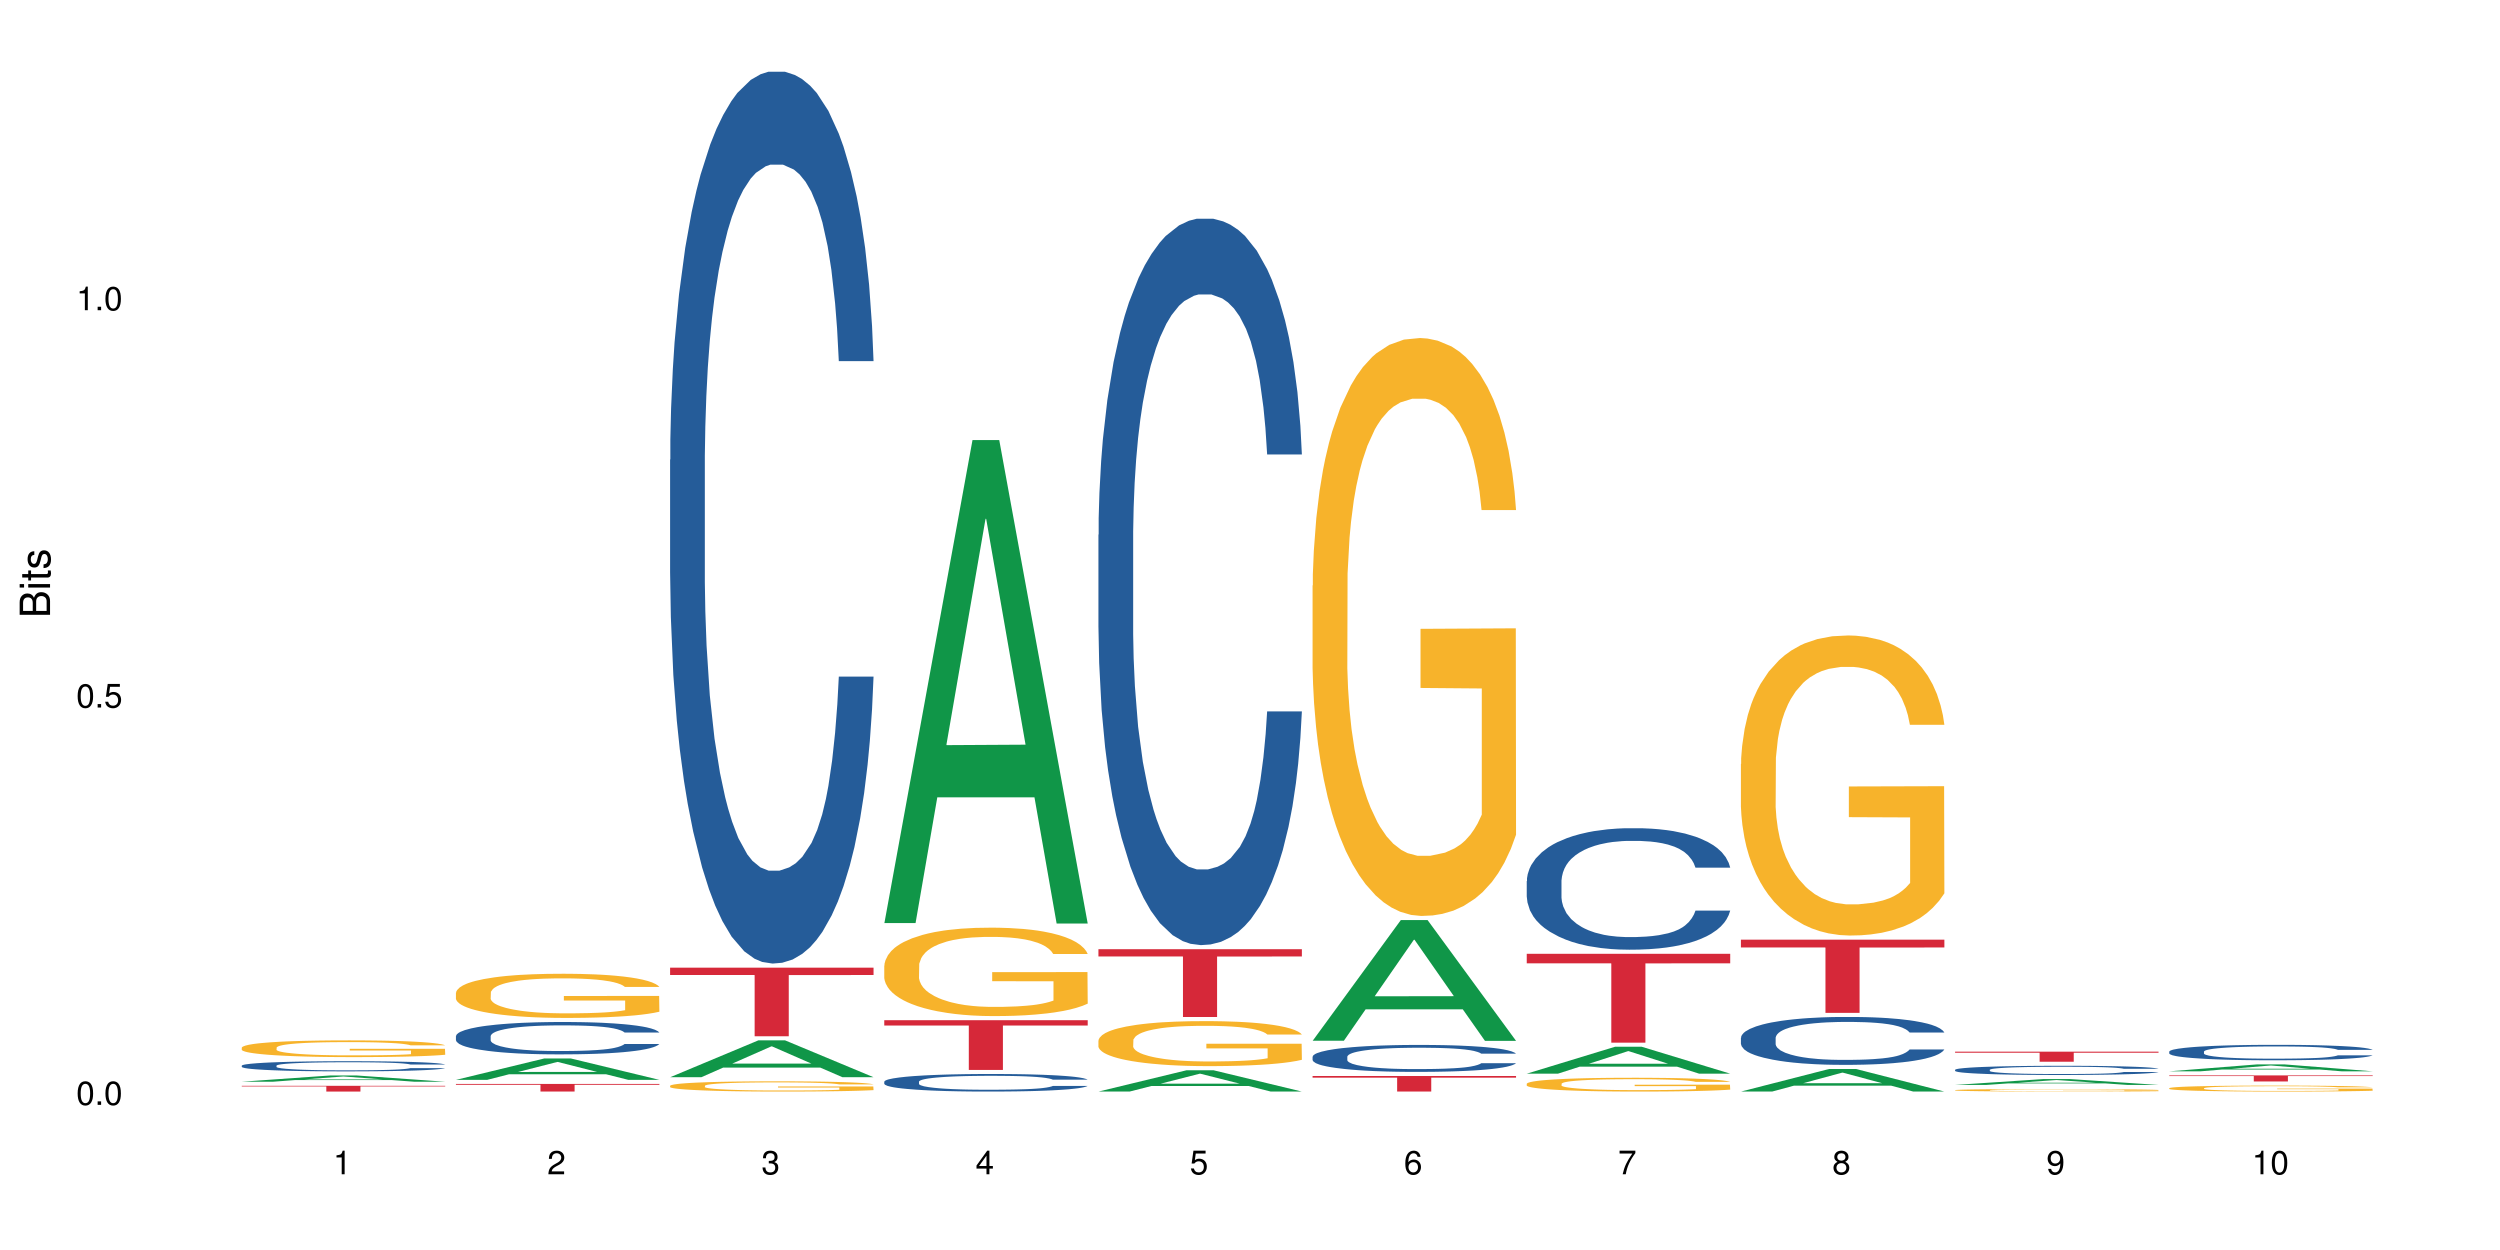 <?xml version="1.0" encoding="UTF-8"?>
<svg xmlns="http://www.w3.org/2000/svg" xmlns:xlink="http://www.w3.org/1999/xlink" width="720pt" height="360pt" viewBox="0 0 720 360" version="1.1">
<defs>
<g>
<symbol overflow="visible" id="glyph0-0">
<path style="stroke:none;" d=""/>
</symbol>
<symbol overflow="visible" id="glyph0-1">
<path style="stroke:none;" d="M 2.641 -6.797 C 2 -6.797 1.422 -6.531 1.078 -6.047 C 0.641 -5.453 0.406 -4.547 0.406 -3.297 C 0.406 -1 1.188 0.219 2.641 0.219 C 4.078 0.219 4.859 -1 4.859 -3.234 C 4.859 -4.562 4.656 -5.438 4.203 -6.047 C 3.844 -6.531 3.281 -6.797 2.641 -6.797 Z M 2.641 -6.047 C 3.547 -6.047 4 -5.125 4 -3.312 C 4 -1.375 3.562 -0.484 2.625 -0.484 C 1.734 -0.484 1.281 -1.422 1.281 -3.281 C 1.281 -5.141 1.734 -6.047 2.641 -6.047 Z M 2.641 -6.047 "/>
</symbol>
<symbol overflow="visible" id="glyph0-2">
<path style="stroke:none;" d="M 1.828 -1 L 0.828 -1 L 0.828 0 L 1.828 0 Z M 1.828 -1 "/>
</symbol>
<symbol overflow="visible" id="glyph0-3">
<path style="stroke:none;" d="M 4.562 -6.797 L 1.062 -6.797 L 0.547 -3.094 L 1.328 -3.094 C 1.719 -3.562 2.047 -3.734 2.578 -3.734 C 3.484 -3.734 4.062 -3.109 4.062 -2.094 C 4.062 -1.125 3.484 -0.531 2.578 -0.531 C 1.828 -0.531 1.375 -0.906 1.188 -1.672 L 0.328 -1.672 C 0.453 -1.109 0.547 -0.844 0.75 -0.594 C 1.125 -0.078 1.828 0.219 2.594 0.219 C 3.969 0.219 4.922 -0.781 4.922 -2.219 C 4.922 -3.562 4.031 -4.484 2.719 -4.484 C 2.25 -4.484 1.859 -4.359 1.469 -4.062 L 1.734 -5.969 L 4.562 -5.969 Z M 4.562 -6.797 "/>
</symbol>
<symbol overflow="visible" id="glyph0-4">
<path style="stroke:none;" d="M 2.484 -4.844 L 2.484 0 L 3.328 0 L 3.328 -6.797 L 2.766 -6.797 C 2.469 -5.75 2.281 -5.609 0.984 -5.453 L 0.984 -4.844 Z M 2.484 -4.844 "/>
</symbol>
<symbol overflow="visible" id="glyph0-5">
<path style="stroke:none;" d="M 4.859 -0.828 L 1.281 -0.828 C 1.359 -1.391 1.672 -1.75 2.5 -2.234 L 3.469 -2.75 C 4.406 -3.266 4.906 -3.969 4.906 -4.812 C 4.906 -5.375 4.672 -5.906 4.266 -6.266 C 3.859 -6.625 3.375 -6.797 2.719 -6.797 C 1.859 -6.797 1.219 -6.5 0.844 -5.922 C 0.609 -5.562 0.5 -5.125 0.484 -4.438 L 1.328 -4.438 C 1.359 -4.906 1.406 -5.188 1.531 -5.406 C 1.75 -5.812 2.188 -6.062 2.703 -6.062 C 3.469 -6.062 4.031 -5.516 4.031 -4.781 C 4.031 -4.25 3.719 -3.797 3.125 -3.438 L 2.234 -2.938 C 0.812 -2.141 0.406 -1.5 0.328 0 L 4.859 0 Z M 4.859 -0.828 "/>
</symbol>
<symbol overflow="visible" id="glyph0-6">
<path style="stroke:none;" d="M 2.125 -3.125 L 2.578 -3.125 C 3.516 -3.125 3.984 -2.703 3.984 -1.891 C 3.984 -1.031 3.469 -0.531 2.578 -0.531 C 1.656 -0.531 1.203 -0.984 1.156 -1.969 L 0.312 -1.969 C 0.344 -1.422 0.438 -1.078 0.609 -0.766 C 0.953 -0.109 1.625 0.219 2.547 0.219 C 3.953 0.219 4.859 -0.609 4.859 -1.906 C 4.859 -2.766 4.516 -3.25 3.703 -3.516 C 4.344 -3.766 4.656 -4.25 4.656 -4.938 C 4.656 -6.109 3.875 -6.797 2.578 -6.797 C 1.203 -6.797 0.484 -6.047 0.453 -4.609 L 1.297 -4.609 C 1.312 -5.016 1.344 -5.25 1.453 -5.453 C 1.641 -5.828 2.062 -6.062 2.594 -6.062 C 3.344 -6.062 3.797 -5.625 3.797 -4.906 C 3.797 -4.422 3.609 -4.141 3.25 -3.984 C 3.016 -3.891 2.719 -3.844 2.125 -3.844 Z M 2.125 -3.125 "/>
</symbol>
<symbol overflow="visible" id="glyph0-7">
<path style="stroke:none;" d="M 3.141 -1.625 L 3.141 0 L 3.984 0 L 3.984 -1.625 L 4.984 -1.625 L 4.984 -2.391 L 3.984 -2.391 L 3.984 -6.797 L 3.359 -6.797 L 0.266 -2.516 L 0.266 -1.625 Z M 3.141 -2.391 L 1 -2.391 L 3.141 -5.359 Z M 3.141 -2.391 "/>
</symbol>
<symbol overflow="visible" id="glyph0-8">
<path style="stroke:none;" d="M 4.781 -5.031 C 4.609 -6.141 3.891 -6.797 2.844 -6.797 C 2.094 -6.797 1.422 -6.438 1.031 -5.828 C 0.609 -5.172 0.406 -4.344 0.406 -3.094 C 0.406 -1.953 0.578 -1.234 0.984 -0.625 C 1.359 -0.078 1.953 0.219 2.703 0.219 C 3.984 0.219 4.922 -0.734 4.922 -2.078 C 4.922 -3.344 4.062 -4.234 2.844 -4.234 C 2.172 -4.234 1.641 -3.969 1.281 -3.469 C 1.281 -5.125 1.828 -6.047 2.797 -6.047 C 3.391 -6.047 3.797 -5.672 3.938 -5.031 Z M 2.734 -3.484 C 3.547 -3.484 4.062 -2.922 4.062 -2 C 4.062 -1.156 3.484 -0.531 2.703 -0.531 C 1.922 -0.531 1.328 -1.188 1.328 -2.047 C 1.328 -2.891 1.906 -3.484 2.734 -3.484 Z M 2.734 -3.484 "/>
</symbol>
<symbol overflow="visible" id="glyph0-9">
<path style="stroke:none;" d="M 4.984 -6.797 L 0.438 -6.797 L 0.438 -5.969 L 4.109 -5.969 C 2.5 -3.656 1.828 -2.234 1.328 0 L 2.219 0 C 2.594 -2.172 3.453 -4.047 4.984 -6.094 Z M 4.984 -6.797 "/>
</symbol>
<symbol overflow="visible" id="glyph0-10">
<path style="stroke:none;" d="M 3.75 -3.578 C 4.453 -4 4.688 -4.344 4.688 -4.984 C 4.688 -6.047 3.844 -6.797 2.641 -6.797 C 1.438 -6.797 0.594 -6.047 0.594 -4.984 C 0.594 -4.359 0.828 -4.016 1.516 -3.578 C 0.734 -3.203 0.359 -2.641 0.359 -1.891 C 0.359 -0.641 1.297 0.219 2.641 0.219 C 3.984 0.219 4.922 -0.641 4.922 -1.875 C 4.922 -2.641 4.531 -3.203 3.75 -3.578 Z M 2.641 -6.047 C 3.359 -6.047 3.812 -5.625 3.812 -4.969 C 3.812 -4.344 3.344 -3.922 2.641 -3.922 C 1.922 -3.922 1.453 -4.344 1.453 -4.984 C 1.453 -5.625 1.922 -6.047 2.641 -6.047 Z M 2.641 -3.203 C 3.484 -3.203 4.062 -2.672 4.062 -1.875 C 4.062 -1.062 3.484 -0.531 2.625 -0.531 C 1.797 -0.531 1.219 -1.078 1.219 -1.875 C 1.219 -2.672 1.797 -3.203 2.641 -3.203 Z M 2.641 -3.203 "/>
</symbol>
<symbol overflow="visible" id="glyph0-11">
<path style="stroke:none;" d="M 0.516 -1.547 C 0.672 -0.438 1.406 0.219 2.438 0.219 C 3.188 0.219 3.859 -0.141 4.266 -0.75 C 4.688 -1.406 4.891 -2.25 4.891 -3.484 C 4.891 -4.625 4.703 -5.359 4.312 -5.953 C 3.938 -6.5 3.344 -6.797 2.594 -6.797 C 1.297 -6.797 0.359 -5.844 0.359 -4.516 C 0.359 -3.25 1.234 -2.344 2.453 -2.344 C 3.094 -2.344 3.562 -2.578 4.016 -3.109 C 4 -1.453 3.469 -0.531 2.5 -0.531 C 1.906 -0.531 1.484 -0.906 1.359 -1.547 Z M 2.578 -6.062 C 3.375 -6.062 3.969 -5.406 3.969 -4.531 C 3.969 -3.688 3.375 -3.094 2.547 -3.094 C 1.734 -3.094 1.234 -3.672 1.234 -4.578 C 1.234 -5.438 1.797 -6.062 2.578 -6.062 Z M 2.578 -6.062 "/>
</symbol>
<symbol overflow="visible" id="glyph1-0">
<path style="stroke:none;" d=""/>
</symbol>
<symbol overflow="visible" id="glyph1-1">
<path style="stroke:none;" d="M 0 -0.953 L 0 -4.891 C 0 -5.719 -0.234 -6.344 -0.734 -6.797 C -1.188 -7.234 -1.812 -7.469 -2.5 -7.469 C -3.547 -7.469 -4.188 -7 -4.625 -5.875 C -4.984 -6.672 -5.641 -7.094 -6.531 -7.094 C -7.156 -7.094 -7.734 -6.859 -8.141 -6.391 C -8.562 -5.938 -8.75 -5.344 -8.75 -4.5 L -8.75 -0.953 Z M -4.984 -2.062 L -7.766 -2.062 L -7.766 -4.219 C -7.766 -4.844 -7.688 -5.203 -7.453 -5.5 C -7.219 -5.812 -6.859 -5.969 -6.375 -5.969 C -5.906 -5.969 -5.531 -5.812 -5.297 -5.5 C -5.062 -5.203 -4.984 -4.844 -4.984 -4.219 Z M -0.984 -2.062 L -4 -2.062 L -4 -4.781 C -4 -5.328 -3.859 -5.688 -3.578 -5.953 C -3.297 -6.219 -2.922 -6.359 -2.484 -6.359 C -2.062 -6.359 -1.688 -6.219 -1.406 -5.953 C -1.109 -5.688 -0.984 -5.328 -0.984 -4.781 Z M -0.984 -2.062 "/>
</symbol>
<symbol overflow="visible" id="glyph1-2">
<path style="stroke:none;" d="M -6.281 -1.797 L -6.281 -0.797 L 0 -0.797 L 0 -1.797 Z M -8.75 -1.797 L -8.75 -0.797 L -7.484 -0.797 L -7.484 -1.797 Z M -8.75 -1.797 "/>
</symbol>
<symbol overflow="visible" id="glyph1-3">
<path style="stroke:none;" d="M -6.281 -3.047 L -6.281 -2.016 L -8.016 -2.016 L -8.016 -1.016 L -6.281 -1.016 L -6.281 -0.172 L -5.469 -0.172 L -5.469 -1.016 L -0.719 -1.016 C -0.078 -1.016 0.281 -1.453 0.281 -2.234 C 0.281 -2.469 0.25 -2.719 0.188 -3.047 L -0.641 -3.047 C -0.609 -2.922 -0.594 -2.766 -0.594 -2.562 C -0.594 -2.141 -0.719 -2.016 -1.156 -2.016 L -5.469 -2.016 L -5.469 -3.047 Z M -6.281 -3.047 "/>
</symbol>
<symbol overflow="visible" id="glyph1-4">
<path style="stroke:none;" d="M -4.531 -5.25 C -5.766 -5.25 -6.469 -4.422 -6.469 -2.969 C -6.469 -1.516 -5.719 -0.562 -4.547 -0.562 C -3.562 -0.562 -3.094 -1.062 -2.734 -2.562 L -2.516 -3.484 C -2.344 -4.188 -2.094 -4.469 -1.625 -4.469 C -1.047 -4.469 -0.641 -3.875 -0.641 -3 C -0.641 -2.453 -0.797 -2 -1.062 -1.75 C -1.25 -1.594 -1.422 -1.531 -1.875 -1.469 L -1.875 -0.406 C -0.422 -0.453 0.281 -1.266 0.281 -2.922 C 0.281 -4.5 -0.5 -5.516 -1.719 -5.516 C -2.656 -5.516 -3.172 -4.984 -3.469 -3.734 L -3.703 -2.766 C -3.891 -1.953 -4.156 -1.609 -4.594 -1.609 C -5.172 -1.609 -5.547 -2.125 -5.547 -2.938 C -5.547 -3.75 -5.203 -4.172 -4.531 -4.203 Z M -4.531 -5.25 "/>
</symbol>
</g>
</defs>
<g id="surface82661">
<rect x="0" y="0" width="720" height="360" style="fill:rgb(100%,100%,100%);fill-opacity:1;stroke:none;"/>
<path style=" stroke:none;fill-rule:nonzero;fill:rgb(6.275%,58.824%,28.235%);fill-opacity:1;" d="M 69.629 311.535 L 69.691 311.531 L 95.047 309.738 L 102.746 309.738 L 128.223 311.535 L 119.273 311.535 L 112.887 311.066 L 84.902 311.066 L 78.645 311.535 L 69.629 311.535 L 87.598 310.871 L 110.32 310.871 L 98.988 310.031 L 98.863 310.031 L 98.738 310.035 L 87.535 310.871 L 87.598 310.871 Z M 69.629 311.535 "/>
<path style=" stroke:none;fill-rule:nonzero;fill:rgb(14.51%,36.078%,60%);fill-opacity:1;" d="M 69.629 306.902 L 69.699 306.902 L 69.699 306.836 L 69.914 306.734 L 70.414 306.605 L 70.914 306.52 L 72.203 306.359 L 73.988 306.207 L 75.848 306.09 L 77.203 306.02 L 78.418 305.965 L 81.207 305.867 L 82.992 305.816 L 84.922 305.77 L 87.281 305.727 L 88.996 305.699 L 92.852 305.656 L 95.711 305.637 L 97.926 305.629 L 102.715 305.629 L 105.574 305.641 L 107.645 305.652 L 109.93 305.676 L 111.859 305.699 L 115.219 305.758 L 118.219 305.832 L 119.578 305.875 L 121.723 305.957 L 123.367 306.039 L 124.508 306.109 L 125.797 306.207 L 126.938 306.328 L 127.797 306.465 L 128.223 306.578 L 118.219 306.578 L 117.719 306.473 L 117.148 306.391 L 116.078 306.281 L 115.004 306.203 L 113.504 306.125 L 112.148 306.074 L 110.289 306.023 L 108.645 305.988 L 106.93 305.965 L 105.285 305.949 L 102.141 305.934 L 98.5 305.934 L 97.141 305.938 L 94.355 305.961 L 92.852 305.98 L 90.711 306.016 L 89.207 306.051 L 87.422 306.105 L 86.207 306.152 L 84.707 306.219 L 83.637 306.281 L 82.422 306.371 L 81.707 306.438 L 81.062 306.512 L 80.492 306.602 L 80.062 306.695 L 79.777 306.793 L 79.633 306.891 L 79.633 307.305 L 79.777 307.402 L 80.133 307.512 L 81.062 307.676 L 82.422 307.82 L 83.992 307.93 L 85.492 308.012 L 86.352 308.051 L 87.492 308.094 L 89.281 308.145 L 91.852 308.199 L 93.352 308.219 L 95.641 308.242 L 97.996 308.254 L 101.141 308.254 L 103.93 308.242 L 105.785 308.23 L 107.715 308.207 L 110.359 308.16 L 112.004 308.117 L 113.434 308.066 L 114.504 308.016 L 115.219 307.973 L 116.293 307.891 L 117.148 307.801 L 117.793 307.707 L 118.219 307.617 L 128.223 307.617 L 127.797 307.723 L 127.152 307.828 L 126.508 307.906 L 125.508 308 L 124.367 308.082 L 122.723 308.176 L 121.363 308.238 L 119.578 308.305 L 117.934 308.355 L 116.148 308.398 L 113.504 308.453 L 111.789 308.48 L 109.93 308.504 L 107.715 308.527 L 104.93 308.543 L 101.93 308.555 L 99.141 308.559 L 96.141 308.551 L 93.926 308.543 L 90.996 308.52 L 87.352 308.469 L 84.707 308.418 L 82.633 308.367 L 80.848 308.312 L 78.848 308.242 L 76.273 308.125 L 74.703 308.031 L 73.633 307.957 L 72.418 307.855 L 71.559 307.762 L 70.559 307.609 L 69.844 307.422 L 69.629 307.273 Z M 69.629 306.902 "/>
<path style=" stroke:none;fill-rule:nonzero;fill:rgb(96.863%,70.196%,16.863%);fill-opacity:1;" d="M 69.629 301.691 L 69.699 301.688 L 69.699 301.598 L 69.988 301.398 L 70.703 301.129 L 71.629 300.902 L 72.629 300.727 L 73.273 300.633 L 74.344 300.5 L 75.273 300.406 L 77.633 300.207 L 80.633 300.02 L 82.277 299.941 L 84.137 299.867 L 86.777 299.785 L 87.992 299.754 L 91.711 299.684 L 95.926 299.637 L 100.57 299.625 L 102.715 299.629 L 105.645 299.648 L 109.645 299.695 L 111.934 299.738 L 113.719 299.785 L 115.578 299.84 L 117.863 299.93 L 120.008 300.035 L 121.723 300.141 L 123.438 300.273 L 124.867 300.414 L 126.082 300.566 L 127.152 300.754 L 127.797 300.906 L 128.223 301.062 L 118.293 301.062 L 117.719 300.906 L 117.078 300.789 L 116.004 300.641 L 114.934 300.535 L 113.863 300.453 L 111.859 300.34 L 110.145 300.27 L 108.004 300.207 L 105.93 300.168 L 103.57 300.141 L 102.141 300.133 L 98.355 300.133 L 94.926 300.164 L 92.926 300.199 L 91.496 300.234 L 89.496 300.301 L 88.281 300.352 L 87.566 300.387 L 85.422 300.523 L 83.992 300.648 L 83.207 300.73 L 82.207 300.863 L 81.492 300.98 L 80.707 301.156 L 80.277 301.289 L 79.703 301.59 L 79.633 302.383 L 79.848 302.551 L 80.277 302.73 L 80.848 302.891 L 81.707 303.059 L 82.562 303.184 L 84.062 303.355 L 85.352 303.473 L 86.352 303.547 L 88.281 303.664 L 89.066 303.703 L 90.922 303.785 L 92.852 303.844 L 95.211 303.898 L 96.996 303.926 L 99.855 303.945 L 103.5 303.945 L 107.789 303.922 L 110.504 303.887 L 112.359 303.852 L 113.574 303.82 L 115.078 303.77 L 116.148 303.727 L 117.148 303.68 L 118.363 303.602 L 118.363 302.551 L 100.715 302.547 L 100.715 302.051 L 128.152 302.047 L 128.223 303.77 L 126.723 303.891 L 124.867 304.004 L 123.078 304.094 L 121.223 304.168 L 118.578 304.25 L 116.434 304.305 L 113.148 304.367 L 110.145 304.406 L 107 304.43 L 104.215 304.445 L 100.93 304.449 L 97.996 304.441 L 94.855 304.414 L 92.352 304.379 L 90.066 304.336 L 87.781 304.277 L 84.922 304.184 L 83.062 304.109 L 81.133 304.016 L 79.203 303.906 L 77.488 303.789 L 76.348 303.695 L 75.203 303.59 L 73.988 303.457 L 72.844 303.309 L 71.988 303.172 L 71.203 303.016 L 70.629 302.871 L 70.059 302.672 L 69.773 302.516 L 69.629 302.379 Z M 69.629 301.691 "/>
<path style=" stroke:none;fill-rule:nonzero;fill:rgb(83.922%,15.686%,22.353%);fill-opacity:1;" d="M 69.629 312.715 L 128.223 312.715 L 128.223 312.895 L 103.805 312.895 L 103.805 314.371 L 93.98 314.371 L 93.98 312.895 L 69.629 312.895 Z M 69.629 312.715 "/>
<path style=" stroke:none;fill-rule:nonzero;fill:rgb(6.275%,58.824%,28.235%);fill-opacity:1;" d="M 131.309 310.996 L 131.371 310.988 L 156.727 304.844 L 164.426 304.844 L 189.902 311 L 180.953 311 L 174.566 309.395 L 146.582 309.395 L 140.324 310.996 L 131.309 310.996 L 149.273 308.727 L 172 308.723 L 160.668 305.848 L 160.543 305.844 L 160.418 305.859 L 149.211 308.723 L 149.273 308.727 Z M 131.309 310.996 "/>
<path style=" stroke:none;fill-rule:nonzero;fill:rgb(14.51%,36.078%,60%);fill-opacity:1;" d="M 131.309 298.398 L 131.379 298.391 L 131.379 298.188 L 131.594 297.863 L 132.094 297.453 L 132.594 297.172 L 133.883 296.668 L 135.668 296.184 L 137.523 295.809 L 138.883 295.586 L 140.098 295.418 L 142.883 295.102 L 144.672 294.941 L 146.602 294.797 L 148.957 294.652 L 150.672 294.566 L 154.531 294.43 L 157.391 294.371 L 159.605 294.344 L 164.395 294.344 L 167.25 294.379 L 169.324 294.422 L 171.609 294.488 L 173.539 294.566 L 176.898 294.754 L 179.898 294.992 L 181.258 295.129 L 183.402 295.391 L 185.043 295.648 L 186.188 295.867 L 187.473 296.184 L 188.617 296.566 L 189.477 297 L 189.902 297.367 L 179.898 297.367 L 179.398 297.027 L 178.828 296.762 L 177.758 296.414 L 176.684 296.168 L 175.184 295.918 L 173.824 295.758 L 171.969 295.598 L 170.324 295.492 L 168.609 295.418 L 166.965 295.367 L 163.82 295.316 L 160.176 295.316 L 158.82 295.332 L 156.031 295.398 L 154.531 295.461 L 152.387 295.578 L 150.887 295.691 L 149.102 295.859 L 147.887 296.004 L 146.387 296.227 L 145.312 296.422 L 144.098 296.703 L 143.387 296.918 L 142.742 297.156 L 142.172 297.438 L 141.742 297.734 L 141.457 298.051 L 141.312 298.355 L 141.312 299.676 L 141.457 299.984 L 141.812 300.34 L 142.742 300.859 L 144.098 301.312 L 145.672 301.668 L 147.172 301.926 L 148.031 302.043 L 149.172 302.18 L 150.961 302.352 L 153.531 302.52 L 155.031 302.59 L 157.32 302.656 L 159.676 302.691 L 162.82 302.691 L 165.609 302.656 L 167.465 302.613 L 169.395 302.547 L 172.039 302.402 L 173.684 302.266 L 175.113 302.105 L 176.184 301.941 L 176.898 301.805 L 177.969 301.543 L 178.828 301.25 L 179.473 300.953 L 179.898 300.664 L 189.902 300.664 L 189.477 301.004 L 188.832 301.336 L 188.188 301.586 L 187.188 301.883 L 186.047 302.145 L 184.402 302.445 L 183.043 302.641 L 181.258 302.852 L 179.613 303.016 L 177.828 303.16 L 175.184 303.332 L 173.469 303.414 L 171.609 303.492 L 169.395 303.559 L 166.609 303.621 L 163.605 303.652 L 160.82 303.664 L 157.82 303.645 L 155.605 303.609 L 152.676 303.535 L 149.031 303.383 L 146.387 303.219 L 144.312 303.059 L 142.527 302.887 L 140.527 302.656 L 137.953 302.281 L 136.383 301.992 L 135.309 301.754 L 134.094 301.422 L 133.238 301.125 L 132.238 300.648 L 131.523 300.043 L 131.309 299.574 Z M 131.309 298.398 "/>
<path style=" stroke:none;fill-rule:nonzero;fill:rgb(96.863%,70.196%,16.863%);fill-opacity:1;" d="M 131.309 285.891 L 131.379 285.879 L 131.379 285.648 L 131.664 285.125 L 132.379 284.402 L 133.309 283.812 L 134.309 283.348 L 134.953 283.102 L 136.023 282.754 L 136.953 282.496 L 139.312 281.977 L 142.312 281.488 L 143.957 281.277 L 145.812 281.078 L 148.457 280.859 L 149.672 280.777 L 153.391 280.594 L 157.605 280.477 L 162.25 280.441 L 164.395 280.453 L 167.324 280.5 L 171.324 280.625 L 173.613 280.742 L 175.398 280.859 L 177.254 281.012 L 179.543 281.242 L 181.688 281.523 L 183.402 281.801 L 185.117 282.148 L 186.547 282.52 L 187.762 282.926 L 188.832 283.414 L 189.477 283.824 L 189.902 284.23 L 179.973 284.23 L 179.398 283.824 L 178.758 283.508 L 177.684 283.125 L 176.613 282.848 L 175.539 282.625 L 173.539 282.324 L 171.824 282.137 L 169.68 281.977 L 167.609 281.871 L 165.25 281.801 L 163.82 281.777 L 160.035 281.777 L 156.605 281.859 L 154.605 281.953 L 153.176 282.043 L 151.172 282.219 L 149.957 282.359 L 149.246 282.449 L 147.102 282.812 L 145.672 283.137 L 144.887 283.359 L 143.887 283.707 L 143.172 284.02 L 142.383 284.484 L 141.957 284.832 L 141.383 285.625 L 141.312 287.715 L 141.527 288.156 L 141.957 288.633 L 142.527 289.051 L 143.387 289.492 L 144.242 289.828 L 145.742 290.281 L 147.027 290.586 L 148.031 290.781 L 149.957 291.098 L 150.746 291.199 L 152.602 291.41 L 154.531 291.574 L 156.891 291.711 L 158.676 291.781 L 161.535 291.84 L 165.18 291.84 L 169.469 291.77 L 172.184 291.676 L 174.039 291.586 L 175.254 291.504 L 176.754 291.375 L 177.828 291.258 L 178.828 291.133 L 180.043 290.934 L 180.043 288.156 L 162.391 288.145 L 162.391 286.844 L 189.832 286.832 L 189.902 291.375 L 188.402 291.688 L 186.547 291.992 L 184.758 292.223 L 182.902 292.422 L 180.258 292.641 L 178.113 292.781 L 174.824 292.945 L 171.824 293.047 L 168.68 293.117 L 165.895 293.152 L 162.605 293.164 L 159.676 293.141 L 156.531 293.07 L 154.031 292.98 L 151.746 292.863 L 149.457 292.711 L 146.602 292.469 L 144.742 292.27 L 142.812 292.027 L 140.883 291.734 L 139.168 291.422 L 138.027 291.176 L 136.883 290.898 L 135.668 290.551 L 134.523 290.156 L 133.668 289.793 L 132.879 289.387 L 132.309 289.004 L 131.738 288.48 L 131.453 288.062 L 131.309 287.703 Z M 131.309 285.891 "/>
<path style=" stroke:none;fill-rule:nonzero;fill:rgb(83.922%,15.686%,22.353%);fill-opacity:1;" d="M 131.309 312.18 L 189.902 312.18 L 189.902 312.414 L 165.484 312.418 L 165.484 314.371 L 155.656 314.371 L 155.656 312.418 L 155.516 312.414 L 131.309 312.414 Z M 131.309 312.18 "/>
<path style=" stroke:none;fill-rule:nonzero;fill:rgb(6.275%,58.824%,28.235%);fill-opacity:1;" d="M 192.988 310.23 L 193.051 310.223 L 218.402 299.625 L 226.105 299.625 L 251.582 310.242 L 242.629 310.242 L 236.246 307.473 L 208.262 307.473 L 202.004 310.23 L 192.988 310.23 L 210.953 306.324 L 233.68 306.316 L 222.348 301.359 L 222.223 301.352 L 222.098 301.379 L 210.891 306.316 L 210.953 306.324 Z M 192.988 310.23 "/>
<path style=" stroke:none;fill-rule:nonzero;fill:rgb(14.51%,36.078%,60%);fill-opacity:1;" d="M 192.988 132.418 L 193.059 132.184 L 193.059 126.547 L 193.273 117.625 L 193.773 106.355 L 194.273 98.609 L 195.559 84.758 L 197.348 71.375 L 199.203 61.043 L 200.562 54.941 L 201.777 50.246 L 204.562 41.559 L 206.352 37.098 L 208.281 33.105 L 210.637 29.113 L 212.352 26.766 L 216.211 23.012 L 219.07 21.367 L 221.285 20.664 L 226.074 20.664 L 228.93 21.602 L 231.004 22.777 L 233.289 24.652 L 235.219 26.766 L 238.578 31.934 L 241.578 38.508 L 242.938 42.262 L 245.082 49.539 L 246.723 56.582 L 247.867 62.688 L 249.152 71.375 L 250.297 81.941 L 251.152 93.914 L 251.582 104.008 L 241.578 104.008 L 241.078 94.617 L 240.508 87.34 L 239.434 77.715 L 238.363 70.906 L 236.863 64.098 L 235.504 59.637 L 233.648 55.176 L 232.004 52.359 L 230.289 50.246 L 228.645 48.836 L 225.5 47.426 L 221.855 47.426 L 220.5 47.898 L 217.711 49.777 L 216.211 51.418 L 214.066 54.707 L 212.566 57.758 L 210.781 62.453 L 209.566 66.445 L 208.066 72.551 L 206.992 77.949 L 205.777 85.695 L 205.062 91.566 L 204.422 98.141 L 203.848 105.887 L 203.422 114.105 L 203.133 122.793 L 202.992 131.242 L 202.992 167.633 L 203.133 176.086 L 203.492 185.945 L 204.422 200.27 L 205.777 212.711 L 207.352 222.57 L 208.852 229.613 L 209.707 232.902 L 210.852 236.66 L 212.637 241.355 L 215.211 246.051 L 216.711 247.93 L 219 249.805 L 221.355 250.746 L 224.5 250.746 L 227.289 249.805 L 229.145 248.633 L 231.074 246.754 L 233.719 242.762 L 235.363 239.008 L 236.793 234.547 L 237.863 230.086 L 238.578 226.328 L 239.648 219.051 L 240.508 211.066 L 241.148 202.852 L 241.578 194.867 L 251.582 194.867 L 251.152 204.258 L 250.512 213.414 L 249.867 220.223 L 248.867 228.441 L 247.723 235.719 L 246.082 243.938 L 244.723 249.336 L 242.938 255.207 L 241.293 259.668 L 239.508 263.656 L 236.863 268.352 L 235.148 270.703 L 233.289 272.812 L 231.074 274.691 L 228.289 276.336 L 225.285 277.273 L 222.5 277.508 L 219.5 277.039 L 217.285 276.102 L 214.352 273.988 L 210.711 269.762 L 208.066 265.301 L 205.992 260.84 L 204.207 256.145 L 202.207 249.805 L 199.633 239.477 L 198.062 231.492 L 196.988 224.918 L 195.773 215.762 L 194.918 207.547 L 193.918 194.398 L 193.203 177.73 L 192.988 164.816 Z M 192.988 132.418 "/>
<path style=" stroke:none;fill-rule:nonzero;fill:rgb(96.863%,70.196%,16.863%);fill-opacity:1;" d="M 192.988 312.684 L 193.059 312.684 L 193.059 312.629 L 193.344 312.508 L 194.059 312.34 L 194.988 312.203 L 195.988 312.094 L 196.633 312.039 L 197.703 311.957 L 198.633 311.898 L 200.992 311.777 L 203.992 311.664 L 205.637 311.617 L 207.492 311.57 L 210.137 311.52 L 211.352 311.5 L 215.066 311.457 L 219.285 311.43 L 223.93 311.422 L 226.074 311.426 L 229.004 311.434 L 233.004 311.465 L 235.289 311.492 L 237.078 311.52 L 238.934 311.555 L 241.223 311.609 L 243.367 311.672 L 245.082 311.738 L 246.797 311.816 L 248.223 311.902 L 249.438 312 L 250.512 312.109 L 251.152 312.207 L 251.582 312.301 L 241.648 312.301 L 241.078 312.207 L 240.434 312.133 L 239.363 312.043 L 238.293 311.98 L 237.219 311.93 L 235.219 311.859 L 233.504 311.816 L 231.359 311.777 L 229.289 311.754 L 226.93 311.738 L 225.5 311.73 L 221.715 311.73 L 218.285 311.75 L 216.281 311.773 L 214.855 311.793 L 212.852 311.832 L 211.637 311.867 L 210.922 311.887 L 208.781 311.973 L 207.352 312.047 L 206.566 312.098 L 205.562 312.18 L 204.852 312.25 L 204.062 312.359 L 203.637 312.441 L 203.062 312.621 L 202.992 313.109 L 203.207 313.211 L 203.637 313.32 L 204.207 313.418 L 205.062 313.52 L 205.922 313.598 L 207.422 313.703 L 208.707 313.773 L 209.707 313.82 L 211.637 313.891 L 212.426 313.914 L 214.281 313.965 L 216.211 314 L 218.57 314.035 L 220.355 314.051 L 223.215 314.062 L 226.859 314.062 L 231.145 314.047 L 233.863 314.027 L 235.719 314.004 L 236.934 313.984 L 238.434 313.957 L 239.508 313.93 L 240.508 313.898 L 241.723 313.855 L 241.723 313.211 L 224.07 313.207 L 224.07 312.906 L 251.512 312.902 L 251.582 313.957 L 250.082 314.027 L 248.223 314.098 L 246.438 314.152 L 244.578 314.199 L 241.938 314.25 L 239.793 314.281 L 236.504 314.32 L 233.504 314.344 L 230.359 314.359 L 227.574 314.367 L 224.285 314.371 L 221.355 314.367 L 218.211 314.348 L 215.711 314.328 L 213.426 314.301 L 211.137 314.266 L 208.281 314.211 L 206.422 314.164 L 204.492 314.105 L 202.562 314.039 L 200.848 313.965 L 199.703 313.91 L 198.562 313.844 L 197.348 313.766 L 196.203 313.672 L 195.348 313.59 L 194.559 313.496 L 193.988 313.406 L 193.418 313.285 L 193.129 313.188 L 192.988 313.105 Z M 192.988 312.684 "/>
<path style=" stroke:none;fill-rule:nonzero;fill:rgb(83.922%,15.686%,22.353%);fill-opacity:1;" d="M 192.988 278.688 L 251.582 278.688 L 251.582 280.805 L 227.164 280.824 L 227.164 298.445 L 217.336 298.445 L 217.336 280.84 L 217.195 280.805 L 192.988 280.805 Z M 192.988 278.688 "/>
<path style=" stroke:none;fill-rule:nonzero;fill:rgb(6.275%,58.824%,28.235%);fill-opacity:1;" d="M 254.668 265.852 L 254.73 265.723 L 280.082 126.73 L 287.781 126.73 L 313.262 265.984 L 304.309 265.984 L 297.926 229.633 L 269.941 229.633 L 263.68 265.852 L 254.668 265.852 L 272.633 214.598 L 295.359 214.465 L 284.027 149.48 L 283.902 149.352 L 283.777 149.742 L 272.57 214.465 L 272.633 214.598 Z M 254.668 265.852 "/>
<path style=" stroke:none;fill-rule:nonzero;fill:rgb(14.51%,36.078%,60%);fill-opacity:1;" d="M 254.668 311.512 L 254.738 311.508 L 254.738 311.398 L 254.953 311.223 L 255.453 311 L 255.953 310.848 L 257.238 310.574 L 259.027 310.312 L 260.883 310.109 L 262.242 309.988 L 263.457 309.895 L 266.242 309.723 L 268.031 309.637 L 269.957 309.559 L 272.316 309.48 L 274.031 309.434 L 277.891 309.359 L 280.75 309.328 L 282.965 309.312 L 287.75 309.312 L 290.609 309.332 L 292.684 309.355 L 294.969 309.391 L 296.898 309.434 L 300.258 309.535 L 303.258 309.664 L 304.617 309.738 L 306.758 309.883 L 308.402 310.02 L 309.547 310.141 L 310.832 310.312 L 311.977 310.52 L 312.832 310.754 L 313.262 310.953 L 303.258 310.953 L 302.758 310.77 L 302.188 310.625 L 301.113 310.438 L 300.043 310.301 L 298.543 310.168 L 297.184 310.082 L 295.328 309.992 L 293.684 309.938 L 291.969 309.895 L 290.324 309.867 L 287.18 309.84 L 283.535 309.84 L 282.18 309.848 L 279.391 309.887 L 277.891 309.918 L 275.746 309.984 L 274.246 310.043 L 272.461 310.137 L 271.246 310.215 L 269.746 310.336 L 268.672 310.441 L 267.457 310.594 L 266.742 310.711 L 266.102 310.84 L 265.527 310.992 L 265.102 311.152 L 264.812 311.324 L 264.672 311.492 L 264.672 312.207 L 264.812 312.375 L 265.172 312.566 L 266.102 312.852 L 267.457 313.094 L 269.031 313.289 L 270.531 313.426 L 271.387 313.492 L 272.531 313.566 L 274.316 313.66 L 276.891 313.75 L 278.391 313.789 L 280.676 313.824 L 283.035 313.844 L 286.18 313.844 L 288.965 313.824 L 290.824 313.801 L 292.754 313.766 L 295.398 313.688 L 297.043 313.613 L 298.469 313.523 L 299.543 313.438 L 300.258 313.363 L 301.328 313.219 L 302.188 313.062 L 302.828 312.902 L 303.258 312.742 L 313.262 312.742 L 312.832 312.93 L 312.191 313.109 L 311.547 313.242 L 310.547 313.406 L 309.402 313.547 L 307.762 313.711 L 306.402 313.816 L 304.617 313.93 L 302.973 314.02 L 301.188 314.098 L 298.543 314.191 L 296.828 314.238 L 294.969 314.277 L 292.754 314.316 L 289.969 314.348 L 286.965 314.367 L 284.18 314.371 L 281.176 314.363 L 278.961 314.344 L 276.031 314.301 L 272.387 314.219 L 269.746 314.129 L 267.672 314.043 L 265.887 313.949 L 263.887 313.824 L 261.312 313.621 L 259.742 313.465 L 258.668 313.336 L 257.453 313.156 L 256.598 312.992 L 255.598 312.734 L 254.883 312.406 L 254.668 312.152 Z M 254.668 311.512 "/>
<path style=" stroke:none;fill-rule:nonzero;fill:rgb(96.863%,70.196%,16.863%);fill-opacity:1;" d="M 254.668 278.074 L 254.738 278.051 L 254.738 277.586 L 255.023 276.539 L 255.738 275.094 L 256.668 273.91 L 257.668 272.98 L 258.312 272.492 L 259.383 271.793 L 260.312 271.281 L 262.672 270.234 L 265.672 269.258 L 267.316 268.84 L 269.172 268.441 L 271.816 268 L 273.031 267.84 L 276.746 267.465 L 280.965 267.234 L 285.609 267.164 L 287.75 267.188 L 290.68 267.281 L 294.684 267.535 L 296.969 267.77 L 298.758 268 L 300.613 268.305 L 302.902 268.77 L 305.043 269.328 L 306.758 269.887 L 308.473 270.582 L 309.902 271.328 L 311.117 272.141 L 312.191 273.117 L 312.832 273.934 L 313.262 274.746 L 303.328 274.746 L 302.758 273.934 L 302.113 273.305 L 301.043 272.535 L 299.973 271.98 L 298.898 271.535 L 296.898 270.934 L 295.184 270.559 L 293.039 270.234 L 290.969 270.023 L 288.609 269.887 L 287.18 269.84 L 283.395 269.84 L 279.961 270 L 277.961 270.188 L 276.531 270.375 L 274.531 270.723 L 273.316 271 L 272.602 271.188 L 270.457 271.91 L 269.031 272.559 L 268.242 273.004 L 267.242 273.699 L 266.527 274.328 L 265.742 275.258 L 265.312 275.957 L 264.742 277.539 L 264.672 281.727 L 264.887 282.609 L 265.312 283.562 L 265.887 284.398 L 266.742 285.285 L 267.602 285.957 L 269.102 286.867 L 270.387 287.469 L 271.387 287.867 L 273.316 288.492 L 274.102 288.703 L 275.961 289.121 L 277.891 289.449 L 280.25 289.727 L 282.035 289.867 L 284.895 289.984 L 288.539 289.984 L 292.824 289.844 L 295.539 289.656 L 297.398 289.473 L 298.613 289.309 L 300.113 289.051 L 301.188 288.82 L 302.188 288.562 L 303.402 288.168 L 303.402 282.609 L 285.75 282.586 L 285.75 279.98 L 313.191 279.957 L 313.262 289.051 L 311.762 289.68 L 309.902 290.285 L 308.117 290.75 L 306.258 291.145 L 303.617 291.586 L 301.473 291.867 L 298.184 292.191 L 295.184 292.402 L 292.039 292.543 L 289.254 292.609 L 285.965 292.633 L 283.035 292.59 L 279.891 292.449 L 277.391 292.262 L 275.105 292.031 L 272.816 291.727 L 269.957 291.238 L 268.102 290.844 L 266.172 290.355 L 264.242 289.773 L 262.527 289.145 L 261.383 288.656 L 260.242 288.098 L 259.027 287.402 L 257.883 286.609 L 257.023 285.891 L 256.238 285.074 L 255.668 284.309 L 255.094 283.262 L 254.809 282.422 L 254.668 281.703 Z M 254.668 278.074 "/>
<path style=" stroke:none;fill-rule:nonzero;fill:rgb(83.922%,15.686%,22.353%);fill-opacity:1;" d="M 254.668 293.812 L 313.262 293.812 L 313.262 295.348 L 288.84 295.359 L 288.84 308.133 L 279.016 308.133 L 279.016 295.375 L 278.875 295.348 L 254.668 295.348 Z M 254.668 293.812 "/>
<path style=" stroke:none;fill-rule:nonzero;fill:rgb(6.275%,58.824%,28.235%);fill-opacity:1;" d="M 316.348 314.363 L 316.41 314.359 L 341.762 308.227 L 349.461 308.227 L 374.941 314.371 L 365.988 314.371 L 359.605 312.766 L 331.621 312.766 L 325.359 314.363 L 316.348 314.363 L 334.312 312.102 L 357.039 312.098 L 345.707 309.23 L 345.582 309.223 L 345.457 309.242 L 334.25 312.098 L 334.312 312.102 Z M 316.348 314.363 "/>
<path style=" stroke:none;fill-rule:nonzero;fill:rgb(14.51%,36.078%,60%);fill-opacity:1;" d="M 316.348 154.02 L 316.418 153.828 L 316.418 149.238 L 316.633 141.973 L 317.133 132.793 L 317.633 126.484 L 318.918 115.203 L 320.703 104.301 L 322.562 95.887 L 323.922 90.918 L 325.137 87.094 L 327.922 80.016 L 329.707 76.383 L 331.637 73.133 L 333.996 69.883 L 335.711 67.969 L 339.57 64.91 L 342.43 63.57 L 344.645 63 L 349.43 63 L 352.289 63.762 L 354.363 64.719 L 356.648 66.25 L 358.578 67.969 L 361.938 72.176 L 364.938 77.531 L 366.293 80.59 L 368.438 86.52 L 370.082 92.254 L 371.227 97.227 L 372.512 104.301 L 373.656 112.906 L 374.512 122.66 L 374.941 130.883 L 364.938 130.883 L 364.438 123.234 L 363.867 117.305 L 362.793 109.465 L 361.723 103.918 L 360.223 98.375 L 358.863 94.742 L 357.004 91.109 L 355.363 88.812 L 353.648 87.094 L 352.004 85.945 L 348.859 84.797 L 345.215 84.797 L 343.855 85.18 L 341.07 86.711 L 339.57 88.047 L 337.426 90.727 L 335.926 93.211 L 334.141 97.035 L 332.926 100.285 L 331.422 105.258 L 330.352 109.656 L 329.137 115.965 L 328.422 120.746 L 327.777 126.102 L 327.207 132.41 L 326.777 139.105 L 326.492 146.18 L 326.352 153.062 L 326.352 182.703 L 326.492 189.586 L 326.852 197.617 L 327.777 209.281 L 329.137 219.418 L 330.707 227.449 L 332.211 233.184 L 333.066 235.863 L 334.211 238.922 L 335.996 242.746 L 338.57 246.57 L 340.07 248.102 L 342.355 249.629 L 344.715 250.395 L 347.859 250.395 L 350.645 249.629 L 352.504 248.676 L 354.434 247.145 L 357.078 243.895 L 358.719 240.836 L 360.148 237.199 L 361.223 233.566 L 361.938 230.508 L 363.008 224.582 L 363.867 218.078 L 364.508 211.387 L 364.938 204.883 L 374.941 204.883 L 374.512 212.535 L 373.871 219.992 L 373.227 225.535 L 372.227 232.23 L 371.082 238.156 L 369.438 244.852 L 368.082 249.246 L 366.293 254.027 L 364.652 257.66 L 362.863 260.914 L 360.223 264.738 L 358.508 266.648 L 356.648 268.371 L 354.434 269.898 L 351.645 271.238 L 348.645 272.004 L 345.859 272.195 L 342.855 271.812 L 340.641 271.047 L 337.711 269.328 L 334.066 265.883 L 331.422 262.25 L 329.352 258.617 L 327.566 254.793 L 325.562 249.629 L 322.992 241.215 L 321.418 234.715 L 320.348 229.359 L 319.133 221.902 L 318.273 215.211 L 317.273 204.504 L 316.559 190.926 L 316.348 180.41 Z M 316.348 154.02 "/>
<path style=" stroke:none;fill-rule:nonzero;fill:rgb(96.863%,70.196%,16.863%);fill-opacity:1;" d="M 316.348 299.637 L 316.418 299.625 L 316.418 299.387 L 316.703 298.855 L 317.418 298.121 L 318.348 297.516 L 319.348 297.043 L 319.992 296.793 L 321.062 296.438 L 321.992 296.18 L 324.348 295.645 L 327.352 295.148 L 328.992 294.938 L 330.852 294.734 L 333.496 294.508 L 334.711 294.426 L 338.426 294.238 L 342.641 294.117 L 347.289 294.082 L 349.43 294.094 L 352.359 294.141 L 356.363 294.273 L 358.648 294.391 L 360.434 294.508 L 362.293 294.664 L 364.578 294.898 L 366.723 295.184 L 368.438 295.469 L 370.152 295.824 L 371.582 296.203 L 372.797 296.617 L 373.871 297.113 L 374.512 297.527 L 374.941 297.941 L 365.008 297.941 L 364.438 297.527 L 363.793 297.207 L 362.723 296.816 L 361.648 296.535 L 360.578 296.309 L 358.578 296 L 356.863 295.812 L 354.719 295.645 L 352.645 295.539 L 350.289 295.469 L 348.859 295.445 L 345.07 295.445 L 341.641 295.527 L 339.641 295.621 L 338.211 295.719 L 336.211 295.895 L 334.996 296.035 L 334.281 296.133 L 332.137 296.5 L 330.707 296.828 L 329.922 297.055 L 328.922 297.41 L 328.207 297.73 L 327.422 298.203 L 326.992 298.559 L 326.422 299.363 L 326.352 301.496 L 326.562 301.945 L 326.992 302.43 L 327.566 302.855 L 328.422 303.305 L 329.281 303.648 L 330.781 304.109 L 332.066 304.418 L 333.066 304.621 L 334.996 304.938 L 335.781 305.047 L 337.641 305.258 L 339.57 305.426 L 341.93 305.566 L 343.715 305.637 L 346.574 305.695 L 350.219 305.695 L 354.504 305.625 L 357.219 305.531 L 359.078 305.438 L 360.293 305.355 L 361.793 305.223 L 362.863 305.105 L 363.867 304.977 L 365.078 304.773 L 365.078 301.945 L 347.43 301.934 L 347.43 300.605 L 374.871 300.594 L 374.941 305.223 L 373.441 305.543 L 371.582 305.852 L 369.797 306.086 L 367.938 306.289 L 365.293 306.516 L 363.152 306.656 L 359.863 306.82 L 356.863 306.93 L 353.719 307 L 350.93 307.035 L 347.645 307.047 L 344.715 307.023 L 341.57 306.953 L 339.07 306.855 L 336.781 306.738 L 334.496 306.586 L 331.637 306.336 L 329.781 306.137 L 327.852 305.887 L 325.922 305.59 L 324.207 305.27 L 323.062 305.023 L 321.918 304.738 L 320.703 304.383 L 319.562 303.98 L 318.703 303.613 L 317.918 303.199 L 317.348 302.809 L 316.773 302.277 L 316.488 301.848 L 316.348 301.484 Z M 316.348 299.637 "/>
<path style=" stroke:none;fill-rule:nonzero;fill:rgb(83.922%,15.686%,22.353%);fill-opacity:1;" d="M 316.348 273.375 L 374.941 273.375 L 374.941 275.465 L 350.52 275.484 L 350.52 292.902 L 340.695 292.902 L 340.695 275.5 L 340.555 275.465 L 316.348 275.465 Z M 316.348 273.375 "/>
<path style=" stroke:none;fill-rule:nonzero;fill:rgb(6.275%,58.824%,28.235%);fill-opacity:1;" d="M 378.023 299.734 L 378.086 299.699 L 403.441 264.977 L 411.141 264.977 L 436.621 299.766 L 427.668 299.766 L 421.281 290.684 L 393.301 290.684 L 387.039 299.734 L 378.023 299.734 L 395.992 286.93 L 418.715 286.895 L 407.387 270.66 L 407.262 270.629 L 407.137 270.727 L 395.93 286.895 L 395.992 286.93 Z M 378.023 299.734 "/>
<path style=" stroke:none;fill-rule:nonzero;fill:rgb(14.51%,36.078%,60%);fill-opacity:1;" d="M 378.023 304.32 L 378.098 304.312 L 378.098 304.145 L 378.312 303.875 L 378.812 303.535 L 379.312 303.301 L 380.598 302.883 L 382.383 302.477 L 384.242 302.164 L 385.602 301.98 L 386.812 301.84 L 389.602 301.578 L 391.387 301.441 L 393.316 301.32 L 395.676 301.199 L 397.391 301.129 L 401.25 301.016 L 404.105 300.965 L 406.324 300.945 L 411.109 300.945 L 413.969 300.973 L 416.039 301.008 L 418.328 301.066 L 420.258 301.129 L 423.613 301.285 L 426.617 301.484 L 427.973 301.598 L 430.117 301.816 L 431.762 302.031 L 432.906 302.215 L 434.191 302.477 L 435.336 302.797 L 436.191 303.156 L 436.621 303.461 L 426.617 303.461 L 426.117 303.18 L 425.543 302.961 L 424.473 302.668 L 423.402 302.461 L 421.898 302.258 L 420.543 302.121 L 418.684 301.988 L 417.039 301.902 L 415.324 301.84 L 413.684 301.797 L 410.539 301.754 L 406.895 301.754 L 405.535 301.77 L 402.75 301.824 L 401.25 301.875 L 399.105 301.973 L 397.605 302.066 L 395.816 302.207 L 394.602 302.328 L 393.102 302.512 L 392.031 302.676 L 390.816 302.91 L 390.102 303.086 L 389.457 303.285 L 388.887 303.52 L 388.457 303.766 L 388.172 304.031 L 388.027 304.285 L 388.027 305.383 L 388.172 305.641 L 388.531 305.938 L 389.457 306.371 L 390.816 306.746 L 392.387 307.043 L 393.891 307.258 L 394.746 307.355 L 395.891 307.469 L 397.676 307.609 L 400.25 307.754 L 401.75 307.809 L 404.035 307.867 L 406.395 307.895 L 409.539 307.895 L 412.324 307.867 L 414.184 307.832 L 416.113 307.773 L 418.758 307.652 L 420.398 307.539 L 421.828 307.406 L 422.902 307.27 L 423.613 307.156 L 424.688 306.938 L 425.543 306.695 L 426.188 306.449 L 426.617 306.207 L 436.621 306.207 L 436.191 306.492 L 435.547 306.766 L 434.906 306.973 L 433.906 307.223 L 432.762 307.441 L 431.117 307.688 L 429.762 307.852 L 427.973 308.031 L 426.332 308.164 L 424.543 308.285 L 421.898 308.426 L 420.184 308.496 L 418.328 308.562 L 416.113 308.617 L 413.324 308.668 L 410.324 308.695 L 407.539 308.703 L 404.535 308.688 L 402.32 308.66 L 399.391 308.598 L 395.746 308.469 L 393.102 308.336 L 391.031 308.199 L 389.242 308.059 L 387.242 307.867 L 384.672 307.555 L 383.098 307.312 L 382.027 307.113 L 380.812 306.84 L 379.953 306.59 L 378.953 306.191 L 378.238 305.688 L 378.023 305.301 Z M 378.023 304.32 "/>
<path style=" stroke:none;fill-rule:nonzero;fill:rgb(96.863%,70.196%,16.863%);fill-opacity:1;" d="M 378.023 168.641 L 378.098 168.488 L 378.098 165.449 L 378.383 158.609 L 379.098 149.184 L 380.027 141.43 L 381.027 135.352 L 381.668 132.156 L 382.742 127.598 L 383.672 124.254 L 386.027 117.414 L 389.031 111.027 L 390.672 108.293 L 392.531 105.707 L 395.176 102.82 L 396.391 101.758 L 400.105 99.324 L 404.32 97.805 L 408.965 97.348 L 411.109 97.5 L 414.039 98.109 L 418.043 99.781 L 420.328 101.301 L 422.113 102.82 L 423.973 104.797 L 426.258 107.836 L 428.402 111.484 L 430.117 115.133 L 431.832 119.691 L 433.262 124.559 L 434.477 129.879 L 435.547 136.262 L 436.191 141.582 L 436.621 146.902 L 426.688 146.902 L 426.117 141.582 L 425.473 137.477 L 424.402 132.461 L 423.328 128.812 L 422.258 125.926 L 420.258 121.973 L 418.543 119.543 L 416.398 117.414 L 414.324 116.043 L 411.969 115.133 L 410.539 114.828 L 406.75 114.828 L 403.32 115.895 L 401.32 117.109 L 399.891 118.324 L 397.891 120.605 L 396.676 122.43 L 395.961 123.645 L 393.816 128.359 L 392.387 132.613 L 391.602 135.504 L 390.602 140.062 L 389.887 144.168 L 389.102 150.246 L 388.672 154.809 L 388.102 165.145 L 388.027 192.504 L 388.242 198.281 L 388.672 204.516 L 389.242 209.988 L 390.102 215.762 L 390.961 220.172 L 392.461 226.102 L 393.746 230.051 L 394.746 232.637 L 396.676 236.742 L 397.461 238.109 L 399.32 240.844 L 401.25 242.973 L 403.605 244.797 L 405.395 245.711 L 408.25 246.469 L 411.895 246.469 L 416.184 245.559 L 418.898 244.34 L 420.758 243.125 L 421.973 242.062 L 423.473 240.391 L 424.543 238.867 L 425.543 237.195 L 426.758 234.613 L 426.758 198.281 L 409.109 198.129 L 409.109 181.105 L 436.551 180.953 L 436.621 240.391 L 435.121 244.492 L 433.262 248.445 L 431.477 251.484 L 429.617 254.07 L 426.973 256.957 L 424.828 258.781 L 421.543 260.91 L 418.543 262.277 L 415.398 263.191 L 412.609 263.645 L 409.324 263.797 L 406.395 263.496 L 403.25 262.582 L 400.75 261.367 L 398.461 259.848 L 396.176 257.871 L 393.316 254.676 L 391.461 252.094 L 389.531 248.902 L 387.602 245.102 L 385.887 240.996 L 384.742 237.805 L 383.598 234.156 L 382.383 229.598 L 381.242 224.426 L 380.383 219.715 L 379.598 214.395 L 379.027 209.379 L 378.453 202.539 L 378.168 197.066 L 378.023 192.355 Z M 378.023 168.641 "/>
<path style=" stroke:none;fill-rule:nonzero;fill:rgb(83.922%,15.686%,22.353%);fill-opacity:1;" d="M 378.023 309.883 L 436.621 309.883 L 436.621 310.363 L 412.199 310.367 L 412.199 314.371 L 402.375 314.371 L 402.375 310.371 L 402.23 310.363 L 378.023 310.363 Z M 378.023 309.883 "/>
<path style=" stroke:none;fill-rule:nonzero;fill:rgb(6.275%,58.824%,28.235%);fill-opacity:1;" d="M 439.703 309.207 L 439.766 309.199 L 465.121 301.469 L 472.82 301.469 L 498.301 309.215 L 489.348 309.215 L 482.961 307.195 L 454.98 307.195 L 448.719 309.207 L 439.703 309.207 L 457.672 306.359 L 480.395 306.352 L 469.066 302.734 L 468.938 302.727 L 468.812 302.75 L 457.609 306.352 L 457.672 306.359 Z M 439.703 309.207 "/>
<path style=" stroke:none;fill-rule:nonzero;fill:rgb(14.51%,36.078%,60%);fill-opacity:1;" d="M 439.703 253.754 L 439.777 253.723 L 439.777 252.953 L 439.988 251.738 L 440.492 250.203 L 440.992 249.148 L 442.277 247.262 L 444.062 245.441 L 445.922 244.031 L 447.277 243.203 L 448.492 242.562 L 451.281 241.379 L 453.066 240.77 L 454.996 240.227 L 457.355 239.684 L 459.07 239.363 L 462.93 238.852 L 465.785 238.629 L 468 238.531 L 472.789 238.531 L 475.648 238.66 L 477.719 238.82 L 480.008 239.078 L 481.938 239.363 L 485.293 240.066 L 488.297 240.965 L 489.652 241.477 L 491.797 242.465 L 493.441 243.426 L 494.582 244.258 L 495.871 245.441 L 497.012 246.879 L 497.871 248.508 L 498.301 249.883 L 488.297 249.883 L 487.797 248.605 L 487.223 247.613 L 486.152 246.305 L 485.078 245.375 L 483.578 244.449 L 482.223 243.84 L 480.363 243.234 L 478.719 242.852 L 477.004 242.562 L 475.363 242.371 L 472.219 242.18 L 468.574 242.18 L 467.215 242.242 L 464.43 242.496 L 462.93 242.723 L 460.785 243.168 L 459.285 243.586 L 457.496 244.227 L 456.281 244.77 L 454.781 245.602 L 453.711 246.336 L 452.496 247.391 L 451.781 248.191 L 451.137 249.086 L 450.566 250.141 L 450.137 251.258 L 449.852 252.441 L 449.707 253.594 L 449.707 258.551 L 449.852 259.703 L 450.207 261.043 L 451.137 262.996 L 452.496 264.691 L 454.066 266.031 L 455.566 266.992 L 456.426 267.441 L 457.57 267.953 L 459.355 268.59 L 461.926 269.23 L 463.43 269.484 L 465.715 269.742 L 468.074 269.871 L 471.219 269.871 L 474.004 269.742 L 475.863 269.582 L 477.793 269.328 L 480.434 268.781 L 482.078 268.27 L 483.508 267.664 L 484.578 267.055 L 485.293 266.543 L 486.367 265.555 L 487.223 264.465 L 487.867 263.348 L 488.297 262.258 L 498.301 262.258 L 497.871 263.539 L 497.227 264.785 L 496.586 265.715 L 495.586 266.832 L 494.441 267.824 L 492.797 268.941 L 491.441 269.68 L 489.652 270.477 L 488.008 271.086 L 486.223 271.629 L 483.578 272.27 L 481.863 272.59 L 480.008 272.875 L 477.793 273.133 L 475.004 273.355 L 472.004 273.484 L 469.215 273.516 L 466.215 273.453 L 464 273.324 L 461.07 273.035 L 457.426 272.461 L 454.781 271.852 L 452.711 271.246 L 450.922 270.605 L 448.922 269.742 L 446.352 268.336 L 444.777 267.246 L 443.707 266.352 L 442.492 265.105 L 441.633 263.984 L 440.633 262.195 L 439.918 259.926 L 439.703 258.168 Z M 439.703 253.754 "/>
<path style=" stroke:none;fill-rule:nonzero;fill:rgb(96.863%,70.196%,16.863%);fill-opacity:1;" d="M 439.703 312.098 L 439.777 312.094 L 439.777 312.023 L 440.062 311.859 L 440.777 311.633 L 441.707 311.449 L 442.707 311.305 L 443.348 311.227 L 444.422 311.117 L 445.348 311.039 L 447.707 310.875 L 450.707 310.723 L 452.352 310.656 L 454.211 310.594 L 456.855 310.527 L 458.07 310.5 L 461.785 310.441 L 466 310.406 L 470.645 310.395 L 472.789 310.398 L 475.719 310.414 L 479.719 310.453 L 482.008 310.488 L 483.793 310.527 L 485.652 310.574 L 487.938 310.645 L 490.082 310.734 L 491.797 310.82 L 493.512 310.93 L 494.941 311.047 L 496.156 311.172 L 497.227 311.324 L 497.871 311.453 L 498.301 311.578 L 488.367 311.578 L 487.797 311.453 L 487.152 311.355 L 486.082 311.234 L 485.008 311.148 L 483.938 311.078 L 481.938 310.984 L 480.223 310.926 L 478.078 310.875 L 476.004 310.84 L 473.648 310.82 L 472.219 310.812 L 468.43 310.812 L 465 310.84 L 463 310.867 L 461.57 310.895 L 459.57 310.949 L 458.355 310.996 L 457.641 311.023 L 455.496 311.137 L 454.066 311.238 L 453.281 311.305 L 452.281 311.414 L 451.566 311.512 L 450.781 311.66 L 450.352 311.766 L 449.781 312.016 L 449.707 312.668 L 449.922 312.805 L 450.352 312.953 L 450.922 313.086 L 451.781 313.223 L 452.637 313.328 L 454.141 313.469 L 455.426 313.566 L 456.426 313.625 L 458.355 313.723 L 459.141 313.758 L 461 313.824 L 462.93 313.875 L 465.285 313.918 L 467.074 313.938 L 469.93 313.957 L 473.574 313.957 L 477.863 313.934 L 480.578 313.906 L 482.438 313.875 L 483.652 313.852 L 485.152 313.812 L 486.223 313.773 L 487.223 313.734 L 488.438 313.672 L 488.438 312.805 L 470.789 312.801 L 470.789 312.395 L 498.227 312.391 L 498.301 313.812 L 496.801 313.91 L 494.941 314.004 L 493.156 314.078 L 491.297 314.137 L 488.652 314.207 L 486.508 314.25 L 483.223 314.301 L 480.223 314.336 L 477.078 314.355 L 474.289 314.367 L 471.004 314.371 L 468.074 314.363 L 464.93 314.34 L 462.43 314.312 L 460.141 314.277 L 457.855 314.23 L 454.996 314.152 L 453.137 314.09 L 451.211 314.016 L 449.281 313.926 L 447.566 313.824 L 446.422 313.75 L 445.277 313.664 L 444.062 313.555 L 442.922 313.43 L 442.062 313.316 L 441.277 313.191 L 440.703 313.07 L 440.133 312.906 L 439.848 312.777 L 439.703 312.664 Z M 439.703 312.098 "/>
<path style=" stroke:none;fill-rule:nonzero;fill:rgb(83.922%,15.686%,22.353%);fill-opacity:1;" d="M 439.703 274.695 L 498.301 274.695 L 498.301 277.434 L 473.879 277.457 L 473.879 300.289 L 464.055 300.289 L 464.055 277.484 L 463.91 277.434 L 439.703 277.434 Z M 439.703 274.695 "/>
<path style=" stroke:none;fill-rule:nonzero;fill:rgb(6.275%,58.824%,28.235%);fill-opacity:1;" d="M 501.383 314.363 L 501.445 314.359 L 526.801 307.863 L 534.5 307.863 L 559.98 314.371 L 551.027 314.371 L 544.641 312.672 L 516.66 312.672 L 510.398 314.363 L 501.383 314.363 L 519.352 311.969 L 542.074 311.965 L 530.742 308.926 L 530.617 308.918 L 530.492 308.938 L 519.289 311.965 L 519.352 311.969 Z M 501.383 314.363 "/>
<path style=" stroke:none;fill-rule:nonzero;fill:rgb(14.51%,36.078%,60%);fill-opacity:1;" d="M 501.383 298.891 L 501.453 298.875 L 501.453 298.574 L 501.668 298.094 L 502.168 297.488 L 502.668 297.074 L 503.957 296.328 L 505.742 295.609 L 507.602 295.055 L 508.957 294.727 L 510.172 294.473 L 512.961 294.008 L 514.746 293.77 L 516.676 293.555 L 519.035 293.34 L 520.75 293.215 L 524.605 293.012 L 527.465 292.922 L 529.68 292.887 L 534.469 292.887 L 537.328 292.938 L 539.398 293 L 541.688 293.102 L 543.613 293.215 L 546.973 293.492 L 549.977 293.844 L 551.332 294.047 L 553.477 294.438 L 555.121 294.816 L 556.262 295.145 L 557.551 295.609 L 558.691 296.176 L 559.551 296.82 L 559.98 297.363 L 549.977 297.363 L 549.473 296.859 L 548.902 296.469 L 547.832 295.949 L 546.758 295.586 L 545.258 295.219 L 543.902 294.98 L 542.043 294.738 L 540.398 294.59 L 538.684 294.473 L 537.039 294.398 L 533.898 294.324 L 530.254 294.324 L 528.895 294.348 L 526.109 294.449 L 524.605 294.539 L 522.465 294.715 L 520.961 294.879 L 519.176 295.129 L 517.961 295.344 L 516.461 295.672 L 515.391 295.961 L 514.176 296.379 L 513.461 296.695 L 512.816 297.047 L 512.246 297.465 L 511.816 297.906 L 511.531 298.371 L 511.387 298.824 L 511.387 300.781 L 511.531 301.234 L 511.887 301.766 L 512.816 302.535 L 514.176 303.203 L 515.746 303.73 L 517.246 304.109 L 518.105 304.285 L 519.246 304.488 L 521.035 304.742 L 523.605 304.992 L 525.105 305.094 L 527.395 305.195 L 529.754 305.246 L 532.895 305.246 L 535.684 305.195 L 537.543 305.133 L 539.469 305.031 L 542.113 304.816 L 543.758 304.613 L 545.188 304.375 L 546.258 304.137 L 546.973 303.934 L 548.047 303.543 L 548.902 303.113 L 549.547 302.672 L 549.977 302.242 L 559.98 302.242 L 559.551 302.75 L 558.906 303.238 L 558.266 303.605 L 557.262 304.047 L 556.121 304.438 L 554.477 304.879 L 553.117 305.168 L 551.332 305.484 L 549.688 305.727 L 547.902 305.938 L 545.258 306.191 L 543.543 306.316 L 541.688 306.43 L 539.469 306.531 L 536.684 306.621 L 533.684 306.672 L 530.895 306.684 L 527.895 306.656 L 525.68 306.609 L 522.75 306.492 L 519.105 306.266 L 516.461 306.027 L 514.391 305.789 L 512.602 305.535 L 510.602 305.195 L 508.027 304.641 L 506.457 304.211 L 505.387 303.859 L 504.172 303.367 L 503.312 302.926 L 502.312 302.219 L 501.598 301.324 L 501.383 300.629 Z M 501.383 298.891 "/>
<path style=" stroke:none;fill-rule:nonzero;fill:rgb(96.863%,70.196%,16.863%);fill-opacity:1;" d="M 501.383 220.027 L 501.453 219.949 L 501.453 218.371 L 501.742 214.816 L 502.457 209.922 L 503.383 205.898 L 504.383 202.742 L 505.027 201.082 L 506.102 198.715 L 507.027 196.98 L 509.387 193.426 L 512.387 190.113 L 514.031 188.691 L 515.891 187.348 L 518.535 185.848 L 519.75 185.297 L 523.465 184.035 L 527.68 183.246 L 532.324 183.008 L 534.469 183.086 L 537.398 183.402 L 541.398 184.27 L 543.688 185.059 L 545.473 185.848 L 547.332 186.875 L 549.617 188.453 L 551.762 190.348 L 553.477 192.242 L 555.191 194.609 L 556.621 197.137 L 557.836 199.898 L 558.906 203.215 L 559.551 205.977 L 559.98 208.738 L 550.047 208.738 L 549.473 205.977 L 548.832 203.848 L 547.758 201.242 L 546.688 199.348 L 545.617 197.848 L 543.613 195.793 L 541.898 194.531 L 539.758 193.426 L 537.684 192.715 L 535.324 192.242 L 533.898 192.086 L 530.109 192.086 L 526.68 192.637 L 524.68 193.27 L 523.25 193.902 L 521.25 195.086 L 520.035 196.031 L 519.32 196.664 L 517.176 199.109 L 515.746 201.32 L 514.961 202.82 L 513.961 205.188 L 513.246 207.32 L 512.461 210.477 L 512.031 212.844 L 511.461 218.211 L 511.387 232.418 L 511.602 235.418 L 512.031 238.656 L 512.602 241.496 L 513.461 244.496 L 514.316 246.785 L 515.816 249.863 L 517.105 251.914 L 518.105 253.258 L 520.035 255.391 L 520.82 256.098 L 522.68 257.52 L 524.605 258.625 L 526.965 259.57 L 528.75 260.047 L 531.609 260.441 L 535.254 260.441 L 539.543 259.969 L 542.258 259.336 L 544.113 258.703 L 545.328 258.152 L 546.832 257.281 L 547.902 256.492 L 548.902 255.625 L 550.117 254.285 L 550.117 235.418 L 532.469 235.34 L 532.469 226.5 L 559.906 226.422 L 559.98 257.281 L 558.477 259.414 L 556.621 261.465 L 554.832 263.047 L 552.977 264.387 L 550.332 265.887 L 548.188 266.836 L 544.902 267.938 L 541.898 268.648 L 538.754 269.121 L 535.969 269.359 L 532.684 269.438 L 529.754 269.281 L 526.609 268.809 L 524.105 268.176 L 521.82 267.387 L 519.535 266.359 L 516.676 264.703 L 514.816 263.359 L 512.887 261.703 L 510.957 259.73 L 509.242 257.598 L 508.102 255.941 L 506.957 254.047 L 505.742 251.68 L 504.598 248.996 L 503.742 246.547 L 502.957 243.785 L 502.383 241.18 L 501.812 237.629 L 501.527 234.789 L 501.383 232.34 Z M 501.383 220.027 "/>
<path style=" stroke:none;fill-rule:nonzero;fill:rgb(83.922%,15.686%,22.353%);fill-opacity:1;" d="M 501.383 270.617 L 559.98 270.617 L 559.98 272.875 L 535.559 272.895 L 535.559 291.707 L 525.734 291.707 L 525.734 272.914 L 525.59 272.875 L 501.383 272.875 Z M 501.383 270.617 "/>
<path style=" stroke:none;fill-rule:nonzero;fill:rgb(6.275%,58.824%,28.235%);fill-opacity:1;" d="M 563.062 312.457 L 563.125 312.453 L 588.48 310.773 L 596.18 310.773 L 621.656 312.457 L 612.707 312.457 L 606.32 312.02 L 578.336 312.02 L 572.078 312.457 L 563.062 312.457 L 581.031 311.836 L 603.754 311.836 L 592.422 311.051 L 592.297 311.047 L 592.172 311.051 L 580.965 311.836 L 581.031 311.836 Z M 563.062 312.457 "/>
<path style=" stroke:none;fill-rule:nonzero;fill:rgb(14.51%,36.078%,60%);fill-opacity:1;" d="M 563.062 308.098 L 563.133 308.098 L 563.133 308.039 L 563.348 307.945 L 563.848 307.832 L 564.348 307.75 L 565.637 307.609 L 567.422 307.469 L 569.281 307.363 L 570.637 307.301 L 571.852 307.254 L 574.641 307.164 L 576.426 307.117 L 578.355 307.078 L 580.711 307.035 L 582.426 307.012 L 586.285 306.973 L 589.145 306.957 L 591.359 306.949 L 596.148 306.949 L 599.004 306.957 L 601.078 306.969 L 603.363 306.988 L 605.293 307.012 L 608.652 307.062 L 611.652 307.133 L 613.012 307.172 L 615.156 307.246 L 616.797 307.316 L 617.941 307.383 L 619.227 307.469 L 620.371 307.578 L 621.23 307.703 L 621.656 307.809 L 611.652 307.809 L 611.152 307.711 L 610.582 307.637 L 609.512 307.535 L 608.438 307.465 L 606.938 307.395 L 605.578 307.348 L 603.723 307.305 L 602.078 307.273 L 600.363 307.254 L 598.719 307.238 L 595.574 307.223 L 591.93 307.223 L 590.574 307.23 L 587.785 307.246 L 586.285 307.266 L 584.145 307.297 L 582.641 307.332 L 580.855 307.379 L 579.641 307.418 L 578.141 307.484 L 577.066 307.539 L 575.855 307.617 L 575.141 307.68 L 574.496 307.746 L 573.926 307.824 L 573.496 307.91 L 573.211 308 L 573.066 308.086 L 573.066 308.461 L 573.211 308.551 L 573.566 308.652 L 574.496 308.797 L 575.855 308.926 L 577.426 309.027 L 578.926 309.102 L 579.785 309.137 L 580.926 309.172 L 582.715 309.223 L 585.285 309.27 L 586.785 309.289 L 589.074 309.309 L 591.43 309.32 L 594.574 309.32 L 597.363 309.309 L 599.219 309.297 L 601.148 309.277 L 603.793 309.238 L 605.438 309.199 L 606.867 309.152 L 607.938 309.105 L 608.652 309.066 L 609.723 308.992 L 610.582 308.91 L 611.227 308.824 L 611.652 308.742 L 621.656 308.742 L 621.23 308.84 L 620.586 308.934 L 619.941 309.004 L 618.941 309.09 L 617.801 309.164 L 616.156 309.25 L 614.797 309.305 L 613.012 309.363 L 611.367 309.41 L 609.582 309.453 L 606.938 309.5 L 605.223 309.523 L 603.363 309.547 L 601.148 309.566 L 598.363 309.582 L 595.363 309.594 L 592.574 309.594 L 589.574 309.59 L 587.359 309.578 L 584.43 309.559 L 580.785 309.516 L 578.141 309.469 L 576.066 309.422 L 574.281 309.375 L 572.281 309.309 L 569.707 309.203 L 568.137 309.121 L 567.062 309.051 L 565.848 308.957 L 564.992 308.875 L 563.992 308.738 L 563.277 308.566 L 563.062 308.434 Z M 563.062 308.098 "/>
<path style=" stroke:none;fill-rule:nonzero;fill:rgb(96.863%,70.196%,16.863%);fill-opacity:1;" d="M 563.062 313.953 L 563.133 313.949 L 563.133 313.938 L 563.422 313.906 L 564.133 313.867 L 565.062 313.832 L 566.062 313.805 L 566.707 313.789 L 567.777 313.77 L 568.707 313.754 L 571.066 313.727 L 574.066 313.699 L 575.711 313.684 L 577.57 313.676 L 580.211 313.66 L 581.426 313.656 L 585.145 313.645 L 589.359 313.641 L 594.004 313.637 L 596.148 313.637 L 599.078 313.641 L 603.078 313.648 L 605.367 313.656 L 607.152 313.66 L 609.012 313.672 L 611.297 313.684 L 613.441 313.699 L 615.156 313.715 L 616.871 313.734 L 618.301 313.758 L 619.516 313.781 L 620.586 313.809 L 621.23 313.832 L 621.656 313.855 L 611.727 313.855 L 611.152 313.832 L 610.512 313.812 L 609.438 313.793 L 608.367 313.777 L 607.293 313.762 L 605.293 313.746 L 603.578 313.734 L 601.434 313.727 L 599.363 313.719 L 597.004 313.715 L 591.789 313.715 L 588.359 313.719 L 586.359 313.723 L 584.93 313.73 L 582.93 313.738 L 581.715 313.746 L 581 313.754 L 578.855 313.773 L 577.426 313.793 L 576.641 313.805 L 575.641 313.824 L 574.926 313.844 L 574.137 313.871 L 573.711 313.891 L 573.137 313.938 L 573.066 314.055 L 573.281 314.082 L 573.711 314.109 L 574.281 314.133 L 575.141 314.16 L 575.996 314.18 L 577.496 314.203 L 578.785 314.223 L 579.785 314.234 L 581.715 314.25 L 582.5 314.258 L 584.355 314.27 L 586.285 314.277 L 588.645 314.285 L 590.43 314.289 L 593.289 314.293 L 596.934 314.293 L 601.223 314.289 L 603.938 314.285 L 605.793 314.281 L 607.008 314.273 L 608.508 314.266 L 609.582 314.262 L 610.582 314.254 L 611.797 314.242 L 611.797 314.082 L 594.148 314.082 L 594.148 314.008 L 621.586 314.004 L 621.656 314.266 L 620.156 314.285 L 618.301 314.305 L 616.512 314.316 L 614.656 314.328 L 612.012 314.34 L 609.867 314.348 L 606.582 314.359 L 603.578 314.363 L 600.434 314.367 L 597.648 314.371 L 591.43 314.371 L 588.289 314.367 L 585.785 314.359 L 583.5 314.352 L 581.211 314.344 L 578.355 314.332 L 576.496 314.32 L 572.637 314.289 L 570.922 314.27 L 569.781 314.258 L 568.637 314.238 L 567.422 314.219 L 566.277 314.195 L 565.422 314.176 L 564.633 314.152 L 564.062 314.133 L 563.492 314.102 L 563.207 314.078 L 563.062 314.055 Z M 563.062 313.953 "/>
<path style=" stroke:none;fill-rule:nonzero;fill:rgb(83.922%,15.686%,22.353%);fill-opacity:1;" d="M 563.062 302.883 L 621.656 302.883 L 621.656 303.191 L 597.238 303.191 L 597.238 305.77 L 587.41 305.77 L 587.41 303.195 L 587.27 303.191 L 563.062 303.191 Z M 563.062 302.883 "/>
<path style=" stroke:none;fill-rule:nonzero;fill:rgb(6.275%,58.824%,28.235%);fill-opacity:1;" d="M 624.742 308.539 L 624.805 308.535 L 650.156 306.539 L 657.859 306.539 L 683.336 308.539 L 674.387 308.539 L 668 308.02 L 640.016 308.02 L 633.758 308.539 L 624.742 308.539 L 642.707 307.801 L 665.434 307.801 L 654.102 306.867 L 653.977 306.863 L 653.852 306.871 L 642.645 307.801 L 642.707 307.801 Z M 624.742 308.539 "/>
<path style=" stroke:none;fill-rule:nonzero;fill:rgb(14.51%,36.078%,60%);fill-opacity:1;" d="M 624.742 302.848 L 624.812 302.844 L 624.812 302.746 L 625.027 302.594 L 625.527 302.398 L 626.027 302.262 L 627.312 302.023 L 629.102 301.793 L 630.957 301.613 L 632.316 301.508 L 633.531 301.426 L 636.316 301.277 L 638.105 301.199 L 640.035 301.129 L 642.391 301.059 L 644.105 301.02 L 647.965 300.953 L 650.824 300.926 L 653.039 300.914 L 657.828 300.914 L 660.684 300.93 L 662.758 300.949 L 665.043 300.984 L 666.973 301.02 L 670.332 301.109 L 673.332 301.223 L 674.691 301.289 L 676.836 301.414 L 678.477 301.535 L 679.621 301.641 L 680.906 301.793 L 682.051 301.977 L 682.91 302.184 L 683.336 302.355 L 673.332 302.355 L 672.832 302.195 L 672.262 302.066 L 671.188 301.902 L 670.117 301.785 L 668.617 301.664 L 667.258 301.59 L 665.402 301.512 L 663.758 301.461 L 662.043 301.426 L 660.398 301.402 L 657.254 301.379 L 653.609 301.379 L 652.254 301.387 L 649.465 301.418 L 647.965 301.445 L 645.82 301.504 L 644.32 301.555 L 642.535 301.637 L 641.32 301.707 L 639.82 301.812 L 638.746 301.906 L 637.531 302.039 L 636.816 302.141 L 636.176 302.254 L 635.602 302.391 L 635.176 302.531 L 634.891 302.684 L 634.746 302.828 L 634.746 303.457 L 634.891 303.605 L 635.246 303.773 L 636.176 304.023 L 637.531 304.238 L 639.105 304.41 L 640.605 304.531 L 641.465 304.59 L 642.605 304.652 L 644.395 304.734 L 646.965 304.816 L 648.465 304.848 L 650.754 304.879 L 653.109 304.898 L 656.254 304.898 L 659.043 304.879 L 660.898 304.859 L 662.828 304.828 L 665.473 304.758 L 667.117 304.695 L 668.547 304.617 L 669.617 304.539 L 670.332 304.473 L 671.402 304.348 L 672.262 304.211 L 672.902 304.066 L 673.332 303.93 L 683.336 303.93 L 682.91 304.094 L 682.266 304.25 L 681.621 304.367 L 680.621 304.512 L 679.477 304.637 L 677.836 304.777 L 676.477 304.871 L 674.691 304.973 L 673.047 305.051 L 671.262 305.121 L 668.617 305.203 L 666.902 305.242 L 665.043 305.277 L 662.828 305.312 L 660.043 305.34 L 657.039 305.355 L 654.254 305.359 L 651.254 305.352 L 649.039 305.336 L 646.109 305.301 L 642.465 305.227 L 639.82 305.148 L 637.746 305.07 L 635.961 304.992 L 633.961 304.879 L 631.387 304.703 L 629.816 304.562 L 628.742 304.449 L 627.527 304.293 L 626.672 304.148 L 625.672 303.922 L 624.957 303.633 L 624.742 303.41 Z M 624.742 302.848 "/>
<path style=" stroke:none;fill-rule:nonzero;fill:rgb(96.863%,70.196%,16.863%);fill-opacity:1;" d="M 624.742 313.387 L 624.812 313.387 L 624.812 313.355 L 625.098 313.281 L 625.812 313.184 L 626.742 313.105 L 627.742 313.043 L 628.387 313.008 L 629.457 312.961 L 630.387 312.926 L 632.746 312.855 L 635.746 312.789 L 637.391 312.762 L 639.246 312.734 L 641.891 312.707 L 643.105 312.695 L 646.82 312.668 L 651.039 312.652 L 655.684 312.648 L 657.828 312.652 L 660.758 312.656 L 664.758 312.676 L 667.043 312.691 L 668.832 312.707 L 670.688 312.727 L 672.977 312.758 L 675.121 312.797 L 676.836 312.832 L 678.551 312.879 L 679.98 312.93 L 681.191 312.984 L 682.266 313.051 L 682.91 313.105 L 683.336 313.16 L 673.406 313.16 L 672.832 313.105 L 672.191 313.062 L 671.117 313.012 L 670.047 312.977 L 668.973 312.945 L 666.973 312.902 L 665.258 312.879 L 663.113 312.855 L 661.043 312.844 L 658.684 312.832 L 653.469 312.832 L 650.039 312.84 L 648.035 312.855 L 646.609 312.867 L 644.605 312.891 L 643.391 312.91 L 642.676 312.922 L 640.535 312.969 L 639.105 313.016 L 638.32 313.043 L 637.316 313.09 L 636.605 313.133 L 635.816 313.195 L 635.391 313.242 L 634.816 313.352 L 634.746 313.633 L 634.961 313.691 L 635.391 313.758 L 635.961 313.812 L 636.816 313.875 L 637.676 313.918 L 639.176 313.98 L 640.461 314.023 L 641.465 314.047 L 643.391 314.09 L 644.18 314.105 L 646.035 314.133 L 647.965 314.156 L 650.324 314.176 L 652.109 314.184 L 654.969 314.191 L 658.613 314.191 L 662.898 314.184 L 665.617 314.168 L 667.473 314.156 L 668.688 314.145 L 670.188 314.129 L 671.262 314.113 L 672.262 314.094 L 673.477 314.07 L 673.477 313.691 L 655.824 313.691 L 655.824 313.516 L 683.266 313.516 L 683.336 314.129 L 681.836 314.172 L 679.98 314.211 L 678.191 314.242 L 676.336 314.27 L 673.691 314.301 L 671.547 314.32 L 668.258 314.34 L 665.258 314.355 L 662.113 314.363 L 659.328 314.367 L 656.039 314.371 L 653.109 314.367 L 649.965 314.359 L 647.465 314.344 L 645.18 314.328 L 642.891 314.309 L 640.035 314.277 L 638.176 314.25 L 636.246 314.215 L 634.316 314.176 L 632.602 314.137 L 631.457 314.102 L 630.316 314.062 L 629.102 314.016 L 627.957 313.965 L 627.102 313.914 L 626.312 313.859 L 625.742 313.809 L 625.172 313.738 L 624.883 313.68 L 624.742 313.633 Z M 624.742 313.387 "/>
<path style=" stroke:none;fill-rule:nonzero;fill:rgb(83.922%,15.686%,22.353%);fill-opacity:1;" d="M 624.742 309.719 L 683.336 309.719 L 683.336 309.906 L 658.918 309.91 L 658.918 311.469 L 649.09 311.469 L 649.09 309.91 L 648.949 309.906 L 624.742 309.906 Z M 624.742 309.719 "/>
<g style="fill:rgb(0%,0%,0%);fill-opacity:1;">
  <use xlink:href="#glyph0-1" x="21.957" y="318.198"/>
  <use xlink:href="#glyph0-2" x="27.291" y="318.198"/>
  <use xlink:href="#glyph0-1" x="29.958" y="318.198"/>
</g>
<g style="fill:rgb(0%,0%,0%);fill-opacity:1;">
  <use xlink:href="#glyph0-1" x="21.957" y="203.769"/>
  <use xlink:href="#glyph0-2" x="27.291" y="203.769"/>
  <use xlink:href="#glyph0-3" x="29.958" y="203.769"/>
</g>
<g style="fill:rgb(0%,0%,0%);fill-opacity:1;">
  <use xlink:href="#glyph0-4" x="21.957" y="89.343"/>
  <use xlink:href="#glyph0-2" x="27.291" y="89.343"/>
  <use xlink:href="#glyph0-1" x="29.958" y="89.343"/>
</g>
<g style="fill:rgb(0%,0%,0%);fill-opacity:1;">
  <use xlink:href="#glyph0-4" x="95.926" y="338.19"/>
</g>
<g style="fill:rgb(0%,0%,0%);fill-opacity:1;">
  <use xlink:href="#glyph0-5" x="157.605" y="338.19"/>
</g>
<g style="fill:rgb(0%,0%,0%);fill-opacity:1;">
  <use xlink:href="#glyph0-6" x="219.285" y="338.19"/>
</g>
<g style="fill:rgb(0%,0%,0%);fill-opacity:1;">
  <use xlink:href="#glyph0-7" x="280.965" y="338.19"/>
</g>
<g style="fill:rgb(0%,0%,0%);fill-opacity:1;">
  <use xlink:href="#glyph0-3" x="342.645" y="338.19"/>
</g>
<g style="fill:rgb(0%,0%,0%);fill-opacity:1;">
  <use xlink:href="#glyph0-8" x="404.324" y="338.19"/>
</g>
<g style="fill:rgb(0%,0%,0%);fill-opacity:1;">
  <use xlink:href="#glyph0-9" x="466" y="338.19"/>
</g>
<g style="fill:rgb(0%,0%,0%);fill-opacity:1;">
  <use xlink:href="#glyph0-10" x="527.68" y="338.19"/>
</g>
<g style="fill:rgb(0%,0%,0%);fill-opacity:1;">
  <use xlink:href="#glyph0-11" x="589.359" y="338.19"/>
</g>
<g style="fill:rgb(0%,0%,0%);fill-opacity:1;">
  <use xlink:href="#glyph0-4" x="648.539" y="338.19"/>
  <use xlink:href="#glyph0-1" x="653.873" y="338.19"/>
</g>
<g style="fill:rgb(0%,0%,0%);fill-opacity:1;">
  <use xlink:href="#glyph1-1" x="14.412" y="178.016"/>
  <use xlink:href="#glyph1-2" x="14.412" y="170.012"/>
  <use xlink:href="#glyph1-3" x="14.412" y="167.348"/>
  <use xlink:href="#glyph1-4" x="14.412" y="164.012"/>
</g>
</g>
</svg>
